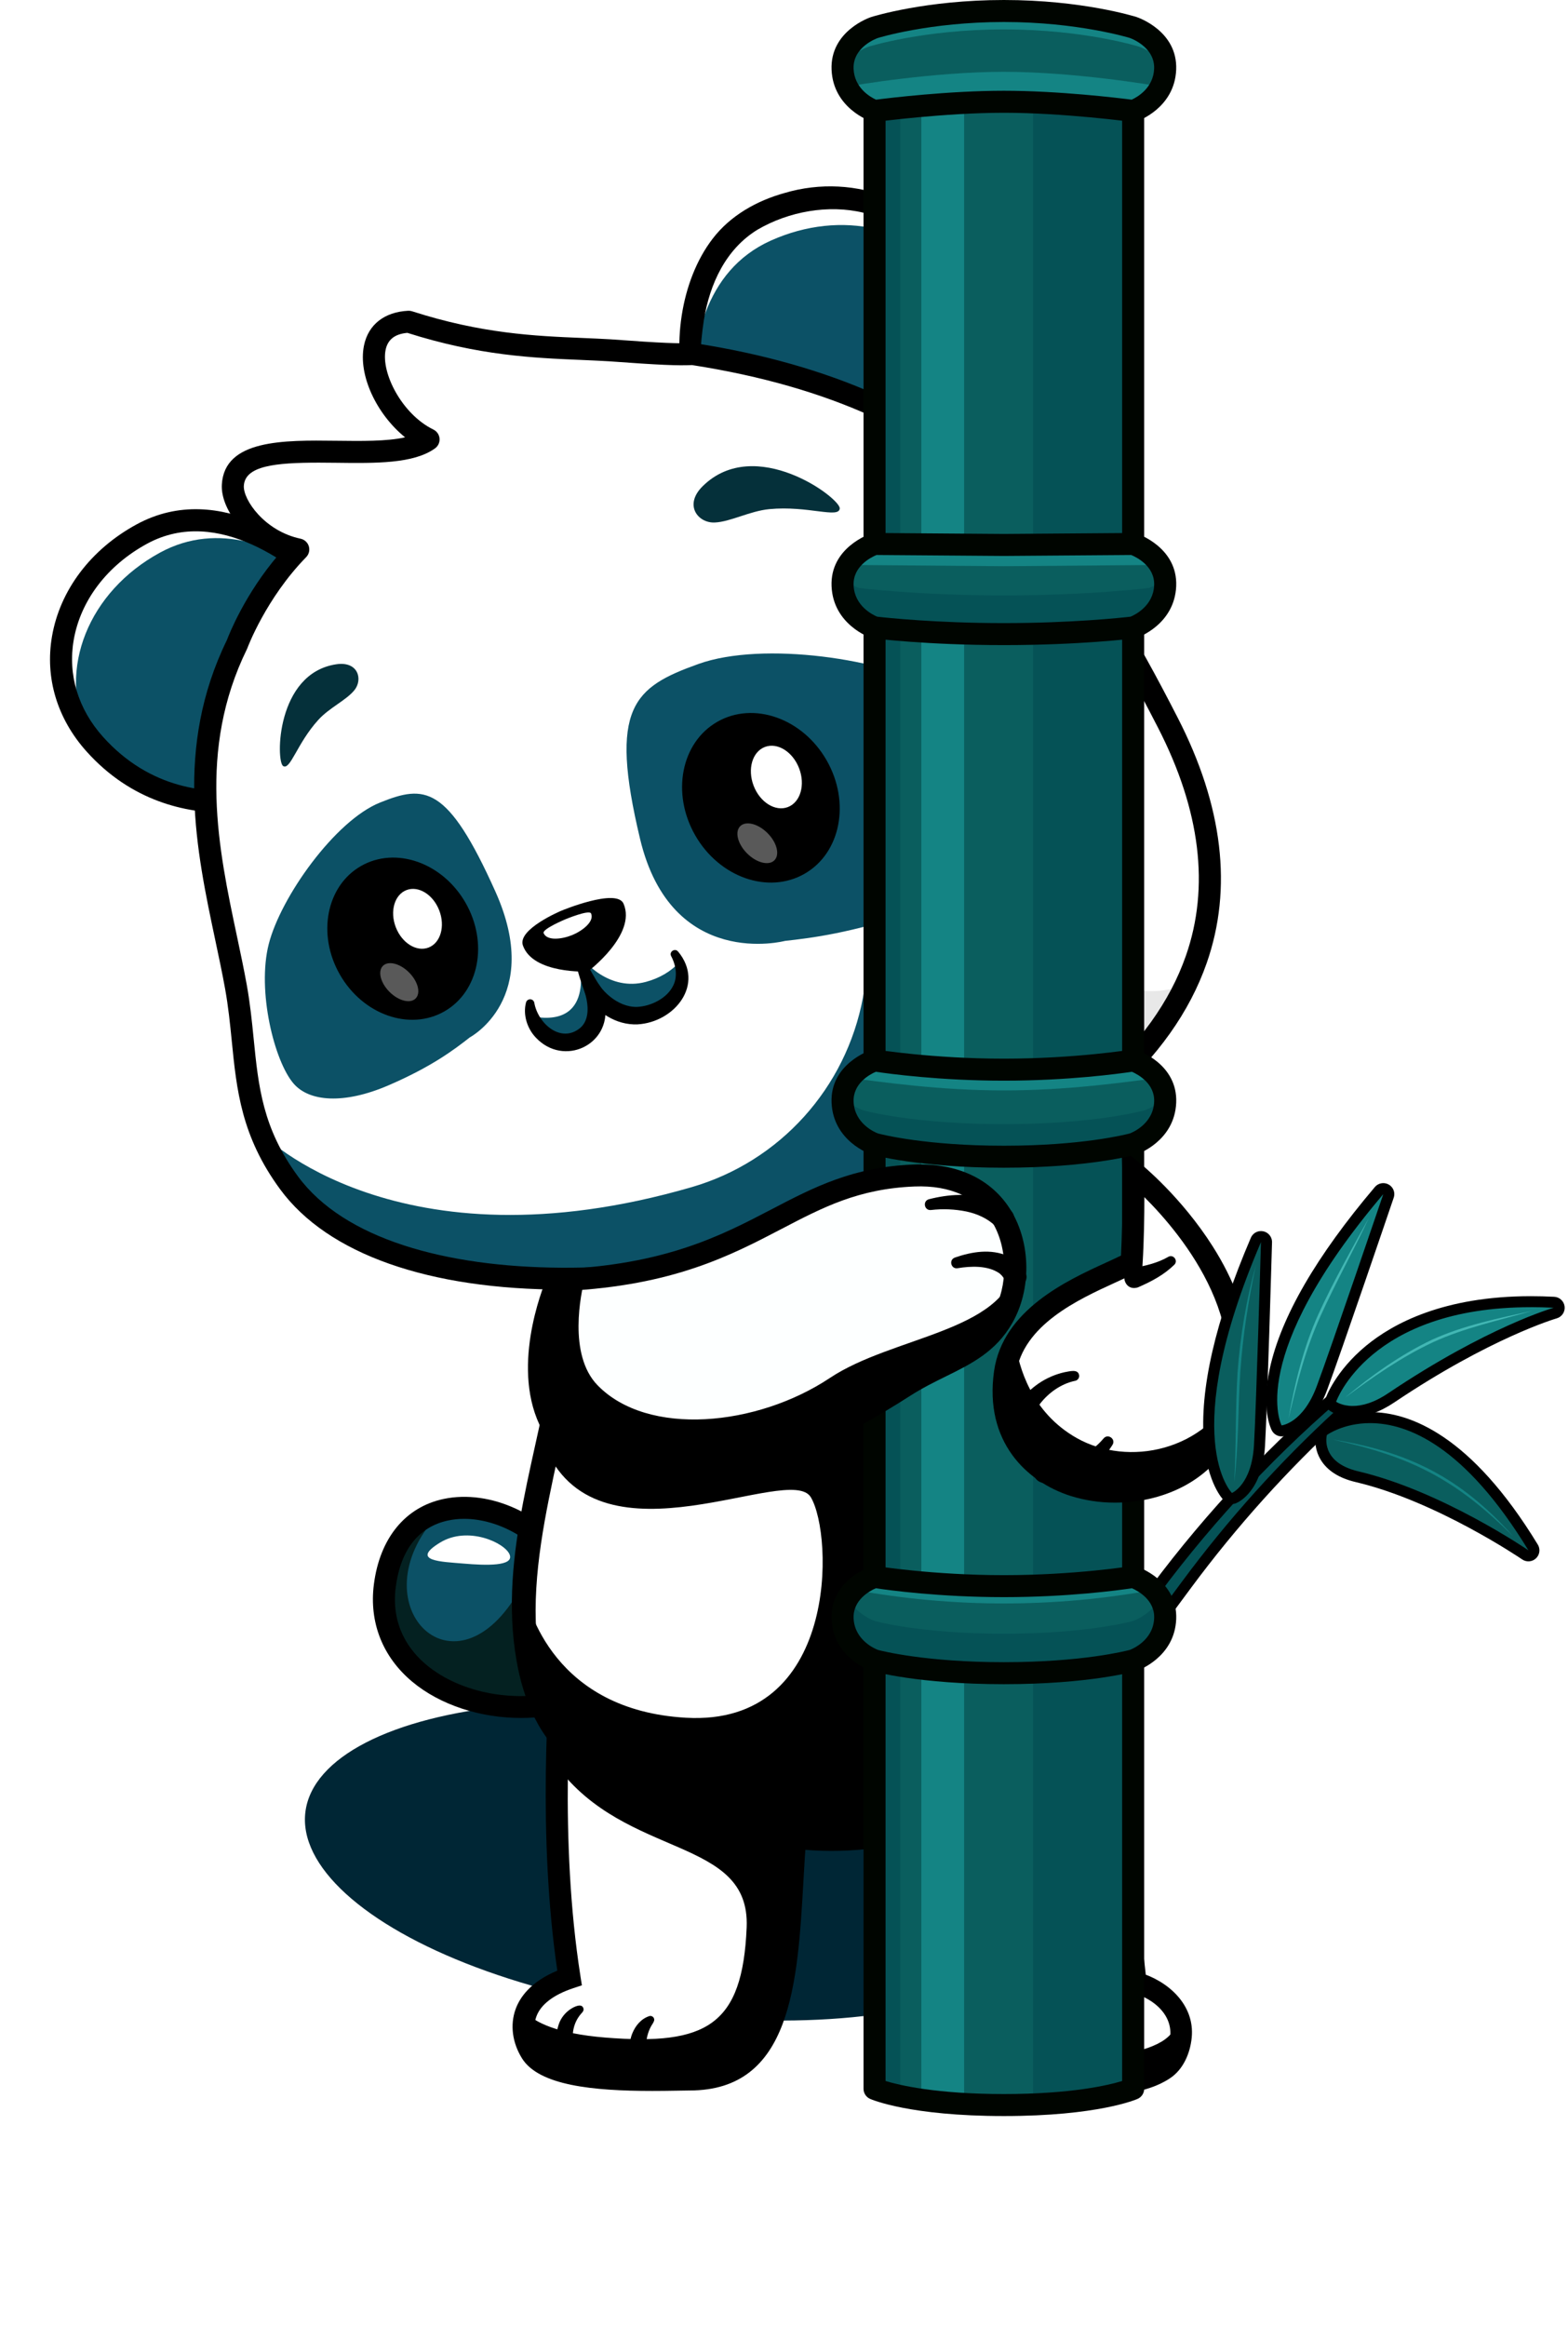 <svg width="412" height="611" viewBox="0 0 412 611" fill="none" xmlns="http://www.w3.org/2000/svg">
<g filter="url(#filter0_f_19_305)">
<ellipse cx="179.13" cy="488.8" rx="99.734" ry="40.049" transform="rotate(7.546 179.13 488.8)" fill="#002635"/>
</g>
<path d="M290.786 443.489C290.72 443.489 290.654 443.485 290.588 443.476C290.331 443.441 290.088 443.337 289.884 443.176C289.68 443.014 289.524 442.801 289.431 442.559L288.174 439.263C288.088 439.036 288.06 438.791 288.093 438.55C288.126 438.309 288.22 438.08 288.364 437.885L303.591 417.471C318.305 397.749 335.25 379.788 354.091 363.945C354.374 363.707 354.738 363.586 355.107 363.608C355.477 363.629 355.824 363.791 356.077 364.06L356.909 364.939C357.04 365.078 357.142 365.242 357.21 365.421C357.277 365.6 357.308 365.79 357.301 365.981C357.295 366.172 357.25 366.36 357.17 366.534C357.089 366.707 356.976 366.863 356.835 366.992L351.989 371.445C337.214 385.025 323.764 399.974 311.818 416.09L291.948 442.907C291.813 443.088 291.638 443.234 291.436 443.335C291.234 443.436 291.011 443.489 290.786 443.489Z" fill="#055256"/>
<path d="M355.023 365.05L355.856 365.929L351.01 370.381C336.165 384.019 322.653 399.034 310.655 415.225L290.786 442.042L289.527 438.746L304.751 418.329C319.396 398.694 336.265 380.814 355.023 365.045M355.023 362.155C354.34 362.155 353.68 362.396 353.158 362.835C334.232 378.75 317.211 396.792 302.43 416.603L287.204 437.019C286.913 437.408 286.726 437.865 286.659 438.347C286.592 438.828 286.648 439.319 286.822 439.773L288.081 443.068C288.266 443.553 288.578 443.979 288.984 444.301C289.391 444.624 289.877 444.831 290.391 444.902C290.522 444.919 290.654 444.928 290.786 444.928C291.238 444.928 291.684 444.822 292.088 444.619C292.492 444.415 292.843 444.12 293.112 443.757L312.982 416.94C324.873 400.9 338.263 386.021 352.97 372.504L357.815 368.052C358.097 367.793 358.324 367.481 358.484 367.134C358.644 366.786 358.734 366.411 358.747 366.029C358.761 365.647 358.698 365.266 358.563 364.908C358.429 364.55 358.224 364.223 357.962 363.945L357.13 363.066C356.859 362.778 356.532 362.549 356.168 362.393C355.805 362.236 355.413 362.156 355.017 362.157L355.023 362.155Z" fill="black"/>
<path d="M148.087 410.903C136.983 392.691 104.835 387.462 101.11 416.413C97.881 441.518 128.089 453.149 149.711 446.354C157.529 443.9 161.768 433.338 148.087 410.903Z" fill="#0C5166"/>
<path d="M149.713 446.35C128.092 453.136 97.885 441.52 101.112 416.417C102.473 405.857 107.606 399.843 114.132 397.356C114.019 397.945 114.25 398.689 113.845 399.169C94.519 422.134 119.793 447.132 136.561 417.424C144.627 421.598 147.247 431.934 156.536 430.475C158.307 439.82 154.747 444.775 149.713 446.35Z" fill="#042121"/>
<path d="M136.853 451.143C126.287 451.143 115.68 447.774 108.311 441.617C100.531 435.113 96.955 426.035 98.24 416.044C99.797 403.941 106.47 395.773 116.553 393.632C128.865 391.022 143.495 397.798 150.563 409.4C158.77 422.859 161.63 433.893 158.839 441.313C158.162 443.161 157.065 444.828 155.632 446.181C154.2 447.534 152.473 448.537 150.586 449.11C146.138 450.478 141.507 451.164 136.853 451.143ZM121.959 398.856C120.547 398.851 119.138 398.995 117.756 399.285C110.008 400.93 105.254 406.98 103.984 416.781C102.67 426.993 107.633 433.514 112.028 437.186C121.232 444.875 136.372 447.512 148.844 443.596C151.06 442.902 152.597 441.448 153.423 439.277C154.655 436.027 155.263 428.213 145.624 412.404C140.649 404.268 130.876 398.856 121.959 398.856Z" fill="black"/>
<path d="M133.912 408.249C132.699 405.136 122.933 400.619 115.613 405.097C107.64 409.978 116.074 410.103 121.776 410.597C127.608 411.103 135.125 411.363 133.912 408.249Z" fill="white"/>
<path d="M215.393 449.326C207.086 468.539 209.445 497.244 206.015 518.403C203.416 534.398 197.519 546.083 181.215 546.083C173.523 546.083 145.117 547.802 139.621 539.012C137.783 536.078 136.87 532.243 138.202 528.582C139.491 525.028 142.905 521.632 149.647 519.385C148.027 509.078 147.108 498.597 146.654 488.492C146.263 479.88 146.205 471.531 146.335 463.795C146.61 447.123 147.769 433.262 148.318 425.562L215.393 449.326Z" fill="white"/>
<path d="M215.393 449.326C207.086 468.539 209.445 497.244 206.015 518.403C203.416 534.398 197.519 546.083 181.215 546.083C173.523 546.083 145.117 547.802 139.621 539.012C137.783 536.078 136.87 532.243 138.202 528.582C140.554 530.942 146.082 534.03 159.079 535.075C185.636 537.198 195.11 531.89 196.188 506.138C197.186 482.2 164.571 488.346 146.328 463.795C146.603 447.123 147.761 433.262 148.311 425.562L215.393 449.326Z" fill="black"/>
<path d="M171.401 549.087C155.696 549.087 141.598 547.637 137.166 540.541C134.606 536.442 133.988 531.733 135.472 527.622C136.585 524.535 139.403 520.415 146.439 517.498C141.225 481.992 144.011 444.45 145.215 428.221L145.427 425.353C145.447 424.969 145.544 424.594 145.712 424.249C145.88 423.904 146.115 423.595 146.403 423.341C146.692 423.087 147.028 422.894 147.392 422.771C147.756 422.648 148.142 422.599 148.525 422.627C148.908 422.654 149.283 422.758 149.626 422.931C149.969 423.105 150.274 423.345 150.523 423.637C150.772 423.929 150.96 424.268 151.076 424.634C151.193 425 151.235 425.385 151.2 425.768L150.989 428.648C149.772 445.034 146.925 483.406 152.514 518.937L152.893 521.354L150.568 522.126C145.393 523.848 142.056 526.425 140.919 529.58C139.67 533.039 141.313 536.259 142.077 537.49C146.064 543.872 169.899 543.402 177.73 543.248C179.126 543.22 180.31 543.197 181.213 543.197C201.053 543.197 203.559 524.419 205.337 493.495C206.251 477.526 207.195 461.014 212.745 448.185C213.065 447.507 213.637 446.981 214.339 446.715C215.041 446.45 215.819 446.468 216.508 446.764C217.198 447.061 217.745 447.613 218.034 448.304C218.324 448.996 218.333 449.772 218.059 450.47C212.916 462.361 212.002 478.352 211.116 493.82C209.565 520.932 207.959 548.969 181.22 548.969C180.34 548.969 179.202 548.992 177.851 549.02C175.68 549.06 173.525 549.087 171.401 549.087Z" fill="black"/>
<path d="M171.576 531.29C169.299 534.589 169.035 539.666 171.68 542.778C172.523 543.742 173.453 544.232 174.606 544.297C177.14 544.548 177.142 548.208 174.627 548.477C167.309 549.013 163.71 539.787 166.175 533.899C167.001 531.912 168.447 530.162 170.565 529.448C170.818 529.361 171.096 529.378 171.336 529.496C171.577 529.613 171.761 529.821 171.849 530.074C172.025 530.503 171.764 530.93 171.57 531.29H171.576Z" fill="black"/>
<path d="M152.894 528.582C150.824 530.803 150.146 533.716 150.639 536.771C151.019 539.367 152.32 542.497 154.775 543.38C157.318 544.134 156.49 547.863 153.88 547.479C146.858 545.997 144.624 536.853 147.071 530.926C147.775 529.378 148.959 528.097 150.449 527.272C151.246 526.842 152.923 526.066 153.305 527.429C153.43 527.884 153.188 528.274 152.894 528.582Z" fill="black"/>
<path d="M308.224 540.987C302.811 549.821 272.302 548.565 264.617 548.051C252.597 547.257 244.682 535.721 239.479 522.106C237.841 517.767 236.447 513.339 235.304 508.845C231.164 492.823 229.26 474.056 228.942 472.649L291.101 435.155C290.761 437.265 293.637 473.297 293.855 477.452C294.043 481.244 294.425 485.694 294.911 490.459C295.635 497.616 296.597 505.461 297.502 512.794C297.842 515.496 298.167 518.139 298.479 520.646C305.744 522.985 309.268 527.139 310.129 531.552C310.758 534.762 309.99 538.098 308.224 540.987Z" fill="white"/>
<path d="M308.222 540.989C302.809 549.823 272.3 548.567 264.615 548.053C252.596 547.259 244.679 535.723 239.475 522.106C237.837 517.767 236.443 513.339 235.3 508.845C231.16 492.823 229.257 474.058 228.94 472.649L229.894 472.072C230.879 479.279 232.615 490.816 235.3 501.195C236.443 505.69 237.837 510.117 239.475 514.457C244.679 528.074 252.596 539.609 264.615 540.404C272.293 540.917 302.809 542.174 308.222 533.34C308.853 532.313 309.357 531.214 309.726 530.067C309.891 530.551 310.022 531.046 310.117 531.549C310.754 534.762 309.986 538.1 308.222 540.989Z" fill="black"/>
<path d="M293.961 435.619C293.522 442.459 294.339 449.493 294.756 456.36C296.296 476.913 298.998 499.685 301.249 520.296L299.331 517.976C306.857 520.176 313.982 526.421 313.128 535.092C312.723 539.219 310.886 543.513 307.357 545.802C304.082 547.958 300.576 548.869 296.922 549.649C289.999 550.992 283.159 551.289 276.343 551.345C269.266 551.127 261.647 551.961 255.196 548.275C235.133 537.149 227.454 494.279 227.528 472.958C227.323 471.147 229.817 470.562 230.357 472.341C230.745 473.724 231.204 475.964 231.518 477.387C235.709 496.261 240.674 532.366 258.132 543.035C260.821 544.54 263.238 545.092 266.452 545.204C269.74 545.39 273.045 545.489 276.339 545.499C282.915 545.499 289.546 545.22 295.794 544.016C299.278 543.225 303.365 542.418 305.674 539.667C310.428 532.109 305.422 525.622 297.606 523.298L295.92 522.729C294.876 515.035 294.015 507.322 293.163 499.62C291.895 487.039 290.09 469.249 289.072 456.807C288.615 449.424 287.653 442.144 288.246 434.693C288.873 430.867 294.549 431.684 293.961 435.621V435.619Z" fill="black"/>
<path d="M275.901 530.698C282.265 533.222 282.393 542.432 278.232 547.078C276.725 548.835 274.202 550.001 271.844 549.727C271.327 549.652 270.856 549.389 270.523 548.988C270.189 548.587 270.015 548.077 270.036 547.556C270.057 547.035 270.27 546.541 270.634 546.167C270.998 545.794 271.488 545.569 272.009 545.534C274.475 545.329 275.947 542.84 276.479 540.488C277.097 537.783 276.415 534.828 274.894 532.54L274.674 532.109C274.24 531.336 275.084 530.385 275.906 530.703L275.901 530.698Z" fill="#3A3A3A"/>
<path d="M294.429 528.638C301.432 530.608 301.592 540.072 298.303 545.352C297.19 547.637 291.367 551.894 290.162 547.73C290.077 547.215 290.186 546.688 290.467 546.249C290.749 545.809 291.183 545.49 291.687 545.352C294.152 544.473 295.443 541.341 295.825 538.743C296.317 535.69 295.639 532.777 293.568 530.554C292.687 529.789 293.244 528.409 294.42 528.638H294.429Z" fill="#3A3A3A"/>
<path d="M290.608 443.59C288.444 447.925 285.684 451.936 282.409 455.509C281 457.04 279.398 458.643 277.604 460.276C265.158 471.587 243.564 484.098 215.233 483.126C184.631 482.071 150.51 473.578 141.111 445.35C140.857 444.598 140.626 443.847 140.406 443.088C137.809 434.247 137.216 425.326 137.751 416.318C138.455 404.466 141.116 392.452 143.771 380.286C146.789 366.446 149.794 352.397 149.887 338.101L219.336 297.659L247.965 280.98C270.729 316.756 313.989 397.036 290.608 443.59Z" fill="white"/>
<path d="M277.428 460.803C264.982 472.114 243.388 484.625 215.057 483.653C184.455 482.599 150.334 474.106 140.935 445.877C140.681 445.125 140.45 444.374 140.23 443.615C137.633 434.774 137.039 425.854 137.575 416.846C138.675 422.532 145.675 449.113 180.227 451.085C220.324 453.381 219 403.122 213.044 393.175C207.522 383.959 158.054 412.509 143.595 380.81C146.613 366.97 149.617 352.92 149.711 338.625L219.16 298.186L263.194 400.659L277.428 460.803Z" fill="black"/>
<path d="M150.449 463.173C141.727 456.915 137.457 446.25 135.699 435.939C130.861 408.076 141.875 380.889 145.634 353.724C146.38 348.538 146.835 343.316 146.997 338.08C147.002 337.314 147.312 336.581 147.859 336.043C148.405 335.504 149.144 335.205 149.912 335.21C150.679 335.215 151.414 335.524 151.953 336.07C152.492 336.615 152.792 337.352 152.787 338.119C152.863 349.059 151.229 359.935 149.109 370.592C143.023 400.608 132.223 434.148 152.507 461.132C153.476 462.436 151.775 464.164 150.449 463.164V463.173Z" fill="black"/>
<path d="M250.41 279.43C278.187 322.897 327.495 415.751 282.282 460.13C268.636 473.469 250.743 482.291 231.865 485.081C219.891 486.793 207.582 486.364 195.966 482.864C195.632 482.76 195.347 482.54 195.161 482.244C194.976 481.949 194.903 481.597 194.954 481.252C195.006 480.907 195.18 480.591 195.444 480.363C195.708 480.135 196.046 480.008 196.395 480.006C207.991 479.75 219.542 481.131 230.986 479.271C250.546 476.199 269.324 466.265 282.083 451.047C291 440.052 294.137 425.63 294.068 411.674C292.941 366.73 268.451 320.451 245.52 282.527C243.619 279.419 248.162 276.213 250.407 279.43H250.41Z" fill="black"/>
<path d="M211.666 121.47C186.423 115.777 181.046 102.985 181.271 92.605C181.553 79.493 185.277 62.874 200.917 55.849C223.207 45.83 247.79 55.559 252.42 79.368C255.188 93.595 251.122 104.802 245.975 112.724C240.194 121.632 230.373 125.689 211.666 121.47Z" fill="#0C5166"/>
<path d="M181.94 105.046C181.674 90.929 184.773 71.158 202.534 63.184C221.113 54.84 241.212 59.586 251.102 74.417C244.235 54.255 221.592 46.565 200.917 55.849C179.496 65.474 180.431 93.087 181.94 105.046Z" fill="white"/>
<path d="M180.421 104.621C176.371 91.438 178.73 73.754 187.265 62.667C191.921 56.601 198.861 52.695 206.161 50.678C224.666 45.183 245.839 52.869 253.112 71.55C257.139 81.959 257.195 93.72 253.43 104.185C250.925 111.16 246.769 117.408 241.701 122.667C241.165 123.2 240.44 123.503 239.683 123.509C238.926 123.516 238.197 123.226 237.651 122.702C237.106 122.178 236.787 121.462 236.765 120.706C236.742 119.951 237.016 119.217 237.529 118.661C244.397 111.595 249.132 102.57 250.181 92.785C251.865 75.993 244.247 60.067 226.918 55.873C217.67 53.632 207.232 55.536 199.056 60.304C190.72 65.402 186.48 74.521 184.932 84.135C183.916 90.674 183.831 97.356 183.294 104.273C183.197 105.855 180.887 106.129 180.421 104.614V104.621Z" fill="black"/>
<path d="M91.926 159.012C91.926 159.012 63.869 125.761 37.248 140.263C15.79 151.936 8.701 177.364 24.912 195.43C45.767 218.67 74.569 208.261 74.569 208.261" fill="#0C5166"/>
<path d="M22.931 193.032C15.066 175.649 23.283 155.332 42.036 145.123C57.52 136.686 73.47 143.78 84.525 151.679C74.431 142.833 55.5 130.317 37.247 140.254C16.724 151.426 9.344 175.181 22.931 193.032Z" fill="white"/>
<path d="M59.303 213.467C49.027 213.467 34.628 210.588 22.756 197.356C15.012 188.728 11.781 177.985 13.665 167.11C15.759 154.982 23.852 144.26 35.868 137.718C58.039 125.645 80.807 143.954 89.568 152.377C90.114 152.91 90.427 153.638 90.439 154.4C90.451 155.163 90.16 155.899 89.629 156.449C89.099 156.998 88.373 157.316 87.609 157.333C86.845 157.35 86.105 157.065 85.551 156.539C77.71 148.994 57.442 132.551 38.634 142.791C28.178 148.482 21.154 157.705 19.363 168.091C17.793 177.19 20.529 186.214 27.069 193.502C39.414 207.259 54.646 208.618 65.254 207.33C65.631 207.283 66.014 207.312 66.38 207.413C66.746 207.515 67.089 207.687 67.389 207.921C67.688 208.155 67.939 208.445 68.126 208.776C68.313 209.106 68.433 209.47 68.48 209.847C68.526 210.223 68.497 210.605 68.395 210.971C68.294 211.337 68.121 211.679 67.887 211.978C67.653 212.277 67.362 212.527 67.031 212.714C66.7 212.901 66.335 213.02 65.958 213.067C63.75 213.334 61.528 213.468 59.303 213.467Z" fill="black"/>
<path d="M311.606 258.566C305.158 272.132 294.413 283.305 282.376 292.458C280.132 294.163 277.851 295.797 275.531 297.362C263.779 305.322 251.375 311.527 240.875 316.28C187.696 340.36 102.015 346.055 75.958 310.616C72.99 306.627 70.55 302.272 68.7 297.659C63.626 284.859 64.473 272.817 62.008 259.165C57.312 233.248 46.349 201.747 62.29 169.214C62.29 169.214 67.203 155.75 78.384 144.301C67.703 142.04 60.894 132.7 61.189 127.427C62.08 111.666 101.142 123.657 112.607 115.408C98.858 108.704 91.144 85.323 107.39 84.492C129.822 91.709 145.923 91.131 160.149 91.99C173.986 93.008 178.089 93.138 182.025 92.973C260.063 105.05 285.528 148.252 306.854 189.772C321.168 217.645 320.298 240.276 311.606 258.566Z" fill="white"/>
<path d="M311.606 258.566C305.158 272.132 294.413 283.305 282.376 292.458C280.132 294.163 277.851 295.797 275.531 297.362C272.506 269.163 268.901 234.419 268.901 234.419C268.901 234.419 285.883 268.144 311.606 258.566Z" fill="#E8E8E8"/>
<path d="M282.376 292.458C268.736 302.828 253.437 310.588 240.875 316.28C187.696 340.36 102.015 346.055 75.958 310.616C72.99 306.627 70.55 302.272 68.7 297.659C68.7 297.659 104.294 334.219 181.748 311.747C204.958 305.011 222.317 285.682 226.744 261.964L235.02 217.589L282.376 292.458Z" fill="#0C5166"/>
<path d="M148.216 338.657C112.597 338.657 86.106 329.308 73.621 312.328C63.399 298.429 62.175 286.236 60.894 273.327C60.453 268.915 59.997 264.363 59.15 259.677C58.418 255.625 57.537 251.476 56.606 247.081C51.559 223.284 45.84 196.318 59.624 168.075C60.175 166.614 64.359 155.995 73.183 145.691C64.137 141.912 57.942 133.454 58.291 127.256C58.958 115.381 74.563 115.577 88.33 115.747C94.919 115.828 101.67 115.923 106.439 114.845C98.941 108.762 94.055 98.499 95.639 90.735C96.761 85.253 100.989 81.926 107.24 81.608C107.591 81.59 107.941 81.636 108.275 81.743C126.583 87.633 140.589 88.236 152.951 88.751C155.506 88.86 157.92 88.962 160.331 89.102C174.418 90.136 178.228 90.238 181.91 90.083C182.099 90.075 182.289 90.086 182.476 90.115C218.23 95.646 246.103 108.108 267.685 128.213C286.808 146.028 298.796 167.739 309.435 188.452C321.344 211.634 323.913 233.315 317.072 252.89C308.116 278.519 283.582 300.114 242.069 318.909C214.775 331.267 179.697 338.648 148.246 338.651L148.216 338.657ZM83.792 121.493C72.237 121.493 64.371 122.337 64.07 127.58C63.866 131.225 69.51 139.472 78.973 141.466C79.479 141.572 79.948 141.813 80.33 142.163C80.712 142.512 80.992 142.958 81.143 143.452C81.293 143.947 81.308 144.473 81.185 144.975C81.062 145.478 80.806 145.938 80.445 146.308C69.865 157.144 65.047 170.068 65 170.198C64.965 170.293 64.925 170.386 64.88 170.476C51.894 196.977 57.404 222.955 62.264 245.881C63.206 250.319 64.093 254.509 64.841 258.645C65.722 263.549 66.197 268.226 66.648 272.751C67.909 285.376 68.999 296.279 78.282 308.906C102.457 341.775 184.888 338.451 239.669 313.652C279.664 295.548 303.191 275.05 311.598 250.992C317.896 232.967 315.433 212.815 304.274 191.094C281.02 145.811 255.753 107.395 181.863 95.873C178.035 96.021 173.939 95.899 159.94 94.873C157.619 94.732 155.231 94.632 152.701 94.521C140.095 93.994 125.823 93.38 107.038 87.41C103.746 87.701 101.873 89.167 101.318 91.886C100.086 97.947 105.631 108.785 113.877 112.803C114.327 113.022 114.712 113.354 114.995 113.766C115.278 114.178 115.449 114.656 115.492 115.154C115.535 115.652 115.447 116.152 115.239 116.607C115.03 117.061 114.707 117.453 114.301 117.746C108.687 121.788 98.767 121.662 88.263 121.528C86.722 121.505 85.227 121.493 83.792 121.493Z" fill="black"/>
<path d="M206.251 247.087C206.251 247.087 176.471 254.958 168.182 220.307C159.894 185.655 166.527 180.455 183.513 174.362C200.498 168.27 232.426 173.078 245.797 180.85C259.167 188.622 268.789 208.363 267.767 217.663C266.931 225.29 257.253 233.681 240.396 239.377C223.539 245.074 213.189 246.32 206.251 247.087Z" fill="#0C5166"/>
<path d="M123.454 272.415C123.454 272.415 142.761 262.173 130.172 234.134C117.583 206.096 111.604 206.011 99.814 210.769C88.025 215.527 73.78 235.553 70.624 247.878C67.469 260.202 72.095 278.75 77.159 284.573C81.311 289.348 90.429 290.009 101.963 285.06C113.496 280.11 119.476 275.529 123.454 272.415Z" fill="#0C5166"/>
<path d="M220.644 133.533C220.857 130.819 198.41 114.093 184.636 127.675C179.589 132.649 183.425 137.398 187.785 137.215C191.935 137.04 196.983 134.199 202.16 133.7C212.255 132.737 220.433 136.245 220.644 133.533Z" fill="#05303A"/>
<path d="M74.389 201.16C72.484 199.956 72.507 176.827 88.342 174.443C94.153 173.564 95.395 178.46 93.114 181.252C90.943 183.912 86.555 185.84 83.66 189.018C78.016 195.219 76.294 202.364 74.389 201.16Z" fill="#05303A"/>
<path d="M177.262 250.47C182.041 257.661 177.485 264.31 170.012 266.321C162.565 268.325 157.04 262.248 155.717 259.967C155.717 259.967 160.151 273.984 149.049 273.747C147.719 273.707 146.411 273.404 145.2 272.856C143.989 272.308 142.899 271.525 141.993 270.554C141.086 269.582 140.382 268.441 139.921 267.196C139.459 265.951 139.25 264.628 139.304 263.301C139.304 263.301 128.901 252.404 149.14 244.007C169.38 235.611 177.262 250.47 177.262 250.47Z" fill="white"/>
<path d="M178.455 252.69C181.058 258.99 176.71 264.523 170.003 266.323C162.56 268.323 157.027 262.247 155.708 259.967C155.708 259.967 160.146 273.983 149.038 273.744C145.178 273.663 141.098 271.077 139.756 266.727C140.838 267.06 141.96 267.244 143.092 267.275C157.179 267.572 151.558 249.783 151.558 249.783C153.234 252.671 160.248 260.385 169.704 257.847C173.307 256.88 176.371 255.063 178.455 252.69Z" fill="#0C5166"/>
<path d="M178.165 249.869C185.293 258.471 177.254 268.46 167.508 269.003C161.863 269.246 156.64 265.799 153.838 261.051L157.723 259.137C158.378 260.653 158.802 262.259 158.98 263.901C160.512 274.478 148.1 280.201 140.827 272.513C138.441 270.037 137.381 266.361 138.219 263.24C138.284 263.001 138.427 262.79 138.625 262.641C138.824 262.492 139.066 262.414 139.314 262.419C139.563 262.423 139.802 262.511 139.995 262.667C140.187 262.823 140.322 263.039 140.378 263.28C141.329 268.808 147.376 274.072 152.408 269.973C154.543 268.2 154.647 265.12 154.134 262.503C154.007 261.838 153.839 261.182 153.63 260.538C153.467 260.025 153.502 259.47 153.728 258.982C153.954 258.493 154.354 258.107 154.851 257.898C155.347 257.689 155.904 257.673 156.412 257.853C156.92 258.033 157.342 258.395 157.596 258.87C158.36 259.94 159.269 260.899 160.297 261.719C162.324 263.354 164.763 264.467 167.341 264.421C171.1 264.263 175.358 262.11 176.93 258.74C178.013 256.51 177.714 253.678 176.349 251.075C175.745 249.929 177.343 248.883 178.158 249.876L178.165 249.869Z" fill="black"/>
<path d="M151.063 244.679C151.829 248.556 153.687 252.168 155.604 255.61C156.256 256.752 156.95 257.916 157.645 258.972C157.825 259.21 157.954 259.482 158.024 259.771C158.094 260.061 158.104 260.361 158.054 260.655C158.003 260.948 157.893 261.228 157.729 261.477C157.566 261.726 157.353 261.94 157.104 262.103C156.855 262.267 156.575 262.379 156.282 262.431C155.988 262.482 155.687 262.473 155.396 262.404C155.106 262.336 154.833 262.208 154.594 262.03C154.355 261.851 154.156 261.626 154.007 261.368C153.303 259.948 152.912 258.438 152.414 256.988C151.199 253.01 150.093 248.937 150.16 244.73C150.172 244.183 150.994 244.13 151.07 244.675L151.063 244.679Z" fill="black"/>
<path d="M163.838 237.305C167.36 245.455 154.465 255.131 154.465 255.131C154.465 255.131 140.061 255.835 137.399 248.291C135.883 243.993 147.554 239.135 147.554 239.135C147.554 239.135 162.03 233.122 163.838 237.305Z" fill="black"/>
<path d="M155.309 239.884C156.221 241.993 153.041 244.434 150.397 245.531C147.754 246.628 143.755 247.171 142.843 245.06C142.375 243.977 148.608 241.388 148.608 241.388C148.608 241.388 154.84 238.801 155.309 239.884Z" fill="white"/>
<path d="M211.387 229.463C220.916 224.013 223.512 210.66 217.186 199.638C210.859 188.615 198.005 184.098 188.476 189.548C178.947 194.998 176.35 208.351 182.677 219.373C189.004 230.395 201.857 234.913 211.387 229.463Z" fill="black"/>
<path d="M207.012 211.943C210.315 210.686 211.642 206.132 209.976 201.772C208.31 197.412 204.281 194.897 200.978 196.155C197.675 197.412 196.349 201.966 198.015 206.326C199.681 210.686 203.709 213.201 207.012 211.943Z" fill="white"/>
<g opacity="0.35">
<path d="M203.474 225.924C204.953 224.448 204.142 221.244 201.663 218.769C199.183 216.294 195.974 215.484 194.494 216.961C193.015 218.437 193.826 221.641 196.306 224.116C198.786 226.591 201.995 227.401 203.474 225.924Z" fill="white"/>
</g>
<path d="M116.771 265.592C125.886 260.379 128.37 247.607 122.319 237.065C116.268 226.523 103.974 222.203 94.859 227.416C85.744 232.628 83.26 245.4 89.311 255.942C95.362 266.485 107.656 270.805 116.771 265.592Z" fill="black"/>
<path d="M112.591 248.837C115.75 247.634 117.019 243.278 115.425 239.107C113.832 234.937 109.979 232.531 106.819 233.734C103.66 234.937 102.391 239.293 103.984 243.464C105.578 247.634 109.431 250.04 112.591 248.837Z" fill="white"/>
<g opacity="0.35">
<path d="M109.205 262.208C110.62 260.795 109.845 257.731 107.473 255.363C105.101 252.996 102.031 252.222 100.616 253.635C99.201 255.047 99.976 258.112 102.348 260.479C104.72 262.847 107.79 263.621 109.205 262.208Z" fill="white"/>
</g>
<path d="M297.745 548.531C297.745 548.531 288.136 552.794 263.76 552.794C239.384 552.794 229.783 548.531 229.783 548.531V15.714C229.783 15.714 246.88 11.942 263.76 11.942C280.639 11.942 297.745 15.714 297.745 15.714V548.531Z" fill="#30A010"/>
<path d="M297.743 15.714V548.53C297.743 548.53 290.171 551.888 271.453 552.639C269.072 552.741 266.522 552.792 263.768 552.792C259.926 552.792 256.445 552.683 253.319 552.502C248.898 552.258 245.17 551.86 242.08 551.412C239.931 551.101 238.093 550.762 236.545 550.437C231.87 549.447 229.792 548.53 229.792 548.53V15.714C229.792 15.714 232.384 15.143 236.545 14.443C238.165 14.176 240.033 13.879 242.08 13.598C245.425 13.128 249.266 12.68 253.319 12.367C256.705 12.107 260.243 11.942 263.768 11.942C266.345 11.942 268.928 12.028 271.453 12.181C280.289 12.739 289.074 13.92 297.743 15.714Z" fill="#055256"/>
<path d="M271.458 12.182V552.639C269.078 552.741 266.528 552.792 263.774 552.792C259.931 552.792 256.45 552.683 253.325 552.502C248.903 552.258 245.175 551.86 242.085 551.412C239.937 551.101 238.098 550.762 236.55 550.437V14.443C238.17 14.176 240.039 13.879 242.085 13.598C245.431 13.128 249.271 12.68 253.325 12.367C256.711 12.107 260.248 11.942 263.774 11.942C266.352 11.952 268.928 12.03 271.458 12.182Z" fill="#0A5E5E"/>
<path d="M253.321 12.369V552.505C248.899 552.261 245.172 551.864 242.081 551.416V13.598C245.431 13.128 249.271 12.68 253.321 12.369Z" fill="#148484"/>
<path d="M263.768 555.682C239.07 555.682 229.031 551.356 228.616 551.171C228.105 550.945 227.67 550.575 227.365 550.107C227.06 549.639 226.898 549.093 226.897 548.535V15.714C226.897 15.056 227.122 14.418 227.535 13.905C227.948 13.392 228.523 13.035 229.167 12.893C229.871 12.736 246.776 9.052 263.768 9.052C280.761 9.052 297.658 12.743 298.37 12.893C299.013 13.035 299.589 13.392 300.002 13.905C300.414 14.418 300.639 15.056 300.639 15.714V548.531C300.639 549.09 300.476 549.636 300.171 550.104C299.866 550.572 299.432 550.941 298.921 551.168C298.505 551.356 288.466 555.682 263.768 555.682ZM232.685 546.48C236.35 547.596 246.068 549.904 263.768 549.904C281.469 549.904 291.175 547.598 294.85 546.48V18.076C289.701 17.085 276.586 14.831 263.768 14.831C250.951 14.831 237.825 17.083 232.685 18.076V546.48Z" fill="#000500"/>
<path d="M266.785 332.656C266.822 337.488 265.635 342.248 263.45 346.048C257.748 355.944 248.086 357.38 237.544 364.141C220.588 375.02 183.081 395.975 158.052 385.508C129.793 373.698 146.561 336.208 146.561 336.208C149.013 336.115 151.371 335.964 153.63 335.776C171.768 334.259 183.972 329.924 194.131 325.144C194.135 325.145 194.14 325.145 194.145 325.144L194.275 325.079C194.31 325.063 194.347 325.049 194.391 325.028C209.811 317.731 220.514 309.469 240.204 308.695C256.79 308.052 264.758 317.835 266.441 328.487C266.661 329.866 266.775 331.26 266.785 332.656Z" fill="#FDFFFF"/>
<path d="M266.438 328.48C250.041 299.81 198.489 323.114 194.393 325.021C209.813 317.724 220.516 309.462 240.206 308.688C256.792 308.045 264.767 317.826 266.438 328.48Z" fill="white"/>
<path d="M266.785 332.656C266.822 337.488 265.635 342.248 263.45 346.048C257.748 355.944 248.086 357.38 237.544 364.141C220.588 375.02 183.081 395.975 158.052 385.508C129.793 373.698 146.561 336.208 146.561 336.208C149.013 336.115 151.371 335.964 153.63 335.776C152.681 339.502 149.151 355.669 156.996 363.758C170.193 377.368 198.915 374.594 218.077 361.844C234.446 350.945 263.7 349.73 266.785 332.656Z" fill="black"/>
<path d="M173.488 391.243C167.665 391.243 162.072 390.322 156.936 388.176C149.248 384.961 143.905 379.704 141.068 372.547C134.594 356.234 143.534 335.892 143.917 335.034L144.65 333.396L146.446 333.324C174.691 332.208 189.56 324.446 202.678 317.6C213.684 311.854 224.08 306.428 240.095 305.802C251.578 305.357 260.664 309.669 265.684 317.953C270.902 326.566 271.013 338.706 265.955 347.482C261.638 354.979 255.284 358.113 248.558 361.431C245.501 362.939 242.34 364.498 239.111 366.571C223.353 376.681 196.621 391.243 173.488 391.243ZM148.549 339.014C146.694 343.9 141.831 358.812 146.457 370.437C148.702 376.083 152.972 380.258 159.17 382.845C183.139 392.864 220.87 371.402 235.978 361.71C239.482 359.464 242.791 357.831 245.992 356.253C252.418 353.089 257.494 350.579 260.935 344.603C264.925 337.676 264.841 327.729 260.729 320.945C256.792 314.441 249.725 311.209 240.321 311.576C225.605 312.151 216.223 317.05 205.358 322.72C191.993 329.696 176.883 337.585 148.549 339.014Z" fill="black"/>
<path d="M325.183 363.909C324.495 368.302 323.092 372.552 321.031 376.493C308.322 401.081 258.993 396.003 264.064 360.45C264.458 357.684 265.379 355.019 266.778 352.599C273.603 340.629 290.478 335.307 297.338 331.506C297.996 321.041 297.743 307.728 297.743 307.728C297.743 307.728 329.895 333.637 325.183 363.909Z" fill="white"/>
<path d="M325.183 363.909C324.495 368.302 323.092 372.552 321.031 376.493C308.322 401.081 258.993 396.003 264.064 360.45C264.458 357.684 265.379 355.019 266.778 352.599C267.669 358.875 270.946 370.894 282.937 377.649C296.354 385.213 316.905 381.282 325.183 363.909Z" fill="black"/>
<path d="M293.013 394.6C289.04 394.615 285.089 394.019 281.298 392.834C269.84 389.187 258.542 378.658 261.197 360.048C263.487 343.972 280.44 336.219 290.565 331.586C292.053 330.904 293.401 330.287 294.543 329.721C295.072 319.767 294.853 307.925 294.851 307.799L294.735 301.606L299.564 305.496C300.002 305.848 310.411 314.309 318.669 327.339C329.849 344.972 331.554 362.429 323.6 377.825C317.68 389.278 305.091 394.6 293.013 394.6ZM300.687 314.38C300.687 319.196 300.594 325.845 300.227 331.703L300.129 333.285L298.741 334.052C297.181 334.915 295.232 335.809 292.976 336.837C283.341 341.248 268.778 347.911 266.929 360.863C264.302 379.279 277.332 385.506 283.057 387.329C295.079 391.155 312.036 387.601 318.451 375.176C331.707 349.517 310.65 324.279 300.689 314.373L300.687 314.38Z" fill="black"/>
<path d="M297.704 332.969C300.817 332.471 304.242 331.649 306.956 330.058C308.275 329.278 309.639 331.032 308.572 332.113C305.801 334.821 302.561 336.507 299.064 338.043C295.32 339.356 293.797 333.704 297.701 332.969H297.704Z" fill="black"/>
<path d="M244.062 314.928C249.317 313.576 254.756 313.276 260.018 314.877C262.608 315.861 268.26 317.847 265.931 321.556C265.686 321.9 265.369 322.186 265.002 322.395C264.635 322.604 264.227 322.731 263.806 322.767C263.385 322.803 262.961 322.747 262.564 322.603C262.167 322.459 261.806 322.231 261.506 321.934C259.502 319.974 256.799 318.77 253.987 318.157C250.904 317.526 247.741 317.391 244.615 317.756C242.854 317.955 242.36 315.401 244.062 314.928Z" fill="black"/>
<path d="M250.856 330.251C255.402 328.692 260.291 327.854 264.925 329.865C267.48 331.06 271.92 334.93 268.465 337.599C267.829 338.033 267.047 338.198 266.29 338.057C265.533 337.916 264.863 337.48 264.427 336.846C263.909 335.899 263.46 334.997 262.49 334.301C259.481 332.297 255.124 332.456 251.624 333.037C249.898 333.341 249.231 330.865 250.865 330.258L250.856 330.251Z" fill="black"/>
<path d="M292.326 379.402C289.509 383.908 285.214 387.512 279.977 388.867C278.181 389.385 276.29 389.461 274.411 389.433C273.64 389.421 272.906 389.104 272.369 388.551C271.832 387.999 271.537 387.256 271.548 386.487C271.548 384.662 273.319 383.298 275.093 383.694C280.668 384.924 286.436 381.936 289.992 377.718C291.14 376.385 293.235 377.904 292.326 379.403V379.402Z" fill="black"/>
<path d="M282.376 362.632C278.773 363.421 275.508 365.741 273.274 368.641L272.698 369.469C271.865 370.622 271.279 371.94 270.666 373.216C270.522 373.542 270.314 373.835 270.054 374.078C269.794 374.321 269.487 374.509 269.152 374.631C268.817 374.753 268.461 374.805 268.106 374.786C267.75 374.767 267.402 374.676 267.082 374.519C266.762 374.362 266.478 374.142 266.245 373.872C266.013 373.602 265.838 373.288 265.731 372.949C265.623 372.61 265.585 372.253 265.62 371.899C265.654 371.545 265.76 371.201 265.931 370.889C266.42 370.07 266.959 369.283 267.516 368.511C269.01 366.496 270.827 364.739 272.892 363.312C274.944 361.912 277.242 360.91 279.666 360.357C280.867 360.181 283.364 359.322 283.563 361.264C283.575 361.599 283.459 361.927 283.239 362.18C283.02 362.434 282.712 362.595 282.377 362.632H282.376Z" fill="black"/>
<path d="M306.148 425.07C305.808 433.268 297.746 436.027 297.746 436.027C297.746 436.027 285.968 439.386 263.772 439.386C241.576 439.386 229.796 436.027 229.796 436.027C229.796 436.027 221.736 433.268 221.394 425.07C221.062 417.002 229.796 414.105 229.796 414.105C229.796 414.105 244.605 416.527 263.772 416.527C282.939 416.527 297.743 414.111 297.743 414.111C297.743 414.111 306.477 417.002 306.148 425.07Z" fill="#52BF2E"/>
<path d="M306.148 425.07C305.808 433.268 297.746 436.027 297.746 436.027C297.746 436.027 285.968 439.386 263.772 439.386C241.576 439.386 229.796 436.027 229.796 436.027C229.796 436.027 221.736 433.268 221.394 425.07C221.062 417.002 229.796 414.105 229.796 414.105C229.796 414.105 244.605 416.527 263.772 416.527C282.939 416.527 297.743 414.111 297.743 414.111C297.743 414.111 306.477 417.002 306.148 425.07Z" fill="#0A5E5E"/>
<path d="M303.112 417.506C277.099 422.264 250.436 422.264 224.423 417.506C225.953 416.008 227.783 414.85 229.792 414.105C229.792 414.105 244.599 416.524 263.768 416.524C282.937 416.524 297.743 414.111 297.743 414.111C299.752 414.853 301.581 416.01 303.112 417.506Z" fill="#148484"/>
<path d="M306.148 425.07C305.808 433.268 297.747 436.027 297.747 436.027C297.747 436.027 285.966 439.386 263.772 439.386C241.578 439.386 229.796 436.027 229.796 436.027C229.796 436.027 221.736 433.268 221.395 425.07C221.296 423.173 221.765 421.29 222.742 419.66C225.108 424.054 229.796 425.662 229.796 425.662C229.796 425.662 241.578 429.021 263.772 429.021C285.966 429.021 297.747 425.662 297.747 425.662C297.747 425.662 302.436 424.059 304.802 419.66C305.779 421.29 306.247 423.173 306.148 425.07Z" fill="#055256"/>
<path d="M263.768 442.276C241.423 442.276 229.495 438.947 228.998 438.806L228.854 438.76C228.449 438.621 218.917 435.245 218.5 425.189C218.082 415.061 228.44 411.509 228.889 411.363C229.333 411.216 229.807 411.178 230.269 411.253C230.416 411.277 245.093 413.64 263.777 413.64C282.462 413.64 297.139 411.277 297.285 411.253C297.747 411.178 298.22 411.216 298.664 411.363C299.106 411.509 309.463 415.054 309.053 425.189C308.636 435.245 299.104 438.621 298.697 438.76L298.555 438.806C298.048 438.947 286.114 442.276 263.768 442.276ZM230.664 433.271C231.734 433.558 243.266 436.496 263.768 436.496C284.27 436.496 295.769 433.563 296.873 433.271C297.551 433.013 303.019 430.756 303.26 424.95C303.457 420.164 299.034 417.788 297.422 417.079C294.061 417.584 280.68 419.417 263.775 419.417C246.871 419.417 233.488 417.584 230.127 417.079C228.5 417.782 224.094 420.159 224.291 424.95C224.525 430.768 230.016 433.023 230.669 433.269L230.664 433.271Z" fill="#000500"/>
<path d="M306.148 289.441C305.808 297.641 297.746 300.401 297.746 300.401C297.746 300.401 285.968 303.758 263.772 303.758C241.576 303.758 229.796 300.401 229.796 300.401C229.796 300.401 221.736 297.641 221.394 289.441C221.062 281.374 229.796 278.477 229.796 278.477C229.796 278.477 244.605 280.901 263.772 280.901C282.939 280.901 297.746 278.477 297.746 278.477C297.746 278.477 306.477 281.374 306.148 289.441Z" fill="#0A5E5E"/>
<path d="M304.154 283.082C295.478 284.179 280.831 286.346 263.768 286.346C246.705 286.346 232.058 284.179 223.381 283.082C225.857 279.788 229.792 278.481 229.792 278.481C229.792 278.481 244.599 280.901 263.768 280.901C282.937 280.901 297.743 278.481 297.743 278.481C297.743 278.481 301.68 279.788 304.154 283.082Z" fill="#148484"/>
<path d="M306.148 289.445C305.808 297.645 297.746 300.402 297.746 300.402C297.746 300.402 285.966 303.761 263.772 303.761C241.578 303.761 229.796 300.402 229.796 300.402C229.796 300.402 221.736 297.645 221.395 289.445C221.379 289.024 221.389 288.601 221.424 288.181C222.944 289.642 224.74 290.786 226.707 291.547C226.707 291.547 239.562 295.21 263.779 295.21C287.996 295.21 300.851 291.547 300.851 291.547C302.818 290.786 304.614 289.642 306.133 288.181C306.163 288.602 306.168 289.024 306.148 289.445Z" fill="#055256"/>
<path d="M263.768 306.647C241.423 306.647 229.495 303.32 228.998 303.178C228.949 303.164 228.901 303.15 228.854 303.132C228.449 302.993 218.917 299.617 218.5 289.561C218.082 279.435 228.44 275.881 228.889 275.735C229.333 275.588 229.807 275.55 230.269 275.626C230.416 275.649 245.093 278.011 263.777 278.011C282.462 278.011 297.139 275.649 297.285 275.626C297.747 275.552 298.22 275.589 298.664 275.735C299.106 275.881 309.463 279.426 309.053 289.561C308.636 299.617 299.104 302.995 298.697 303.132C298.652 303.15 298.602 303.164 298.555 303.178C298.048 303.32 286.114 306.647 263.768 306.647ZM230.664 297.643C231.734 297.929 243.266 300.87 263.768 300.87C284.27 300.87 295.769 297.936 296.873 297.645C297.551 297.386 303.019 295.128 303.26 289.322C303.457 284.538 299.034 282.161 297.422 281.453C294.061 281.957 280.68 283.791 263.775 283.791C246.871 283.791 233.488 281.956 230.127 281.451C228.5 282.154 224.094 284.532 224.291 289.324C224.525 295.14 230.016 297.4 230.669 297.643H230.664Z" fill="#000500"/>
<path d="M306.148 153.815C305.808 162.013 297.746 164.772 297.746 164.772C297.746 164.772 283.754 166.518 263.772 166.518C243.789 166.518 229.796 164.772 229.796 164.772C229.796 164.772 221.736 162.013 221.394 153.815C221.062 145.745 229.796 142.849 229.796 142.849L263.772 143.105L297.746 142.849C297.746 142.849 306.477 145.745 306.148 153.815Z" fill="#0A5E5E"/>
<path d="M304.762 148.349L263.768 148.688L222.773 148.349C225.154 144.39 229.792 142.851 229.792 142.851L263.768 143.111L297.743 142.851C297.743 142.851 302.381 144.389 304.762 148.349Z" fill="#148484"/>
<path d="M306.148 153.815C305.808 162.013 297.747 164.772 297.747 164.772C297.747 164.772 283.758 166.52 263.772 166.52C243.786 166.52 229.796 164.772 229.796 164.772C229.796 164.772 221.736 162.013 221.395 153.815C221.368 153.209 221.397 152.602 221.483 152.001C222.749 153.012 224.163 153.823 225.675 154.407C225.675 154.407 241.365 156.364 263.776 156.364C286.186 156.364 301.876 154.407 301.876 154.407C303.387 153.823 304.799 153.011 306.065 152.001C306.148 152.602 306.176 153.209 306.148 153.815Z" fill="#055256"/>
<path d="M263.768 169.407C243.833 169.407 230.012 167.711 229.431 167.639C229.234 167.614 229.04 167.569 228.852 167.506C228.447 167.367 218.915 163.99 218.498 153.935C218.081 143.807 228.438 140.254 228.887 140.107C229.189 140.008 229.505 139.958 229.822 139.961L263.797 140.216L297.729 139.961C298.046 139.96 298.361 140.009 298.662 140.107C299.104 140.254 309.462 143.798 309.051 153.933C308.613 163.992 299.088 167.367 298.681 167.507C298.493 167.571 298.299 167.616 298.102 167.641C297.519 167.711 283.703 169.407 263.768 169.407ZM230.488 161.946C232.738 162.204 245.908 163.628 263.768 163.628C281.629 163.628 294.792 162.204 297.049 161.946C298.204 161.466 303.036 159.134 303.258 153.695C303.464 148.705 298.655 146.334 297.229 145.742L263.795 145.995L230.317 145.742C228.88 146.338 224.083 148.7 224.289 153.695C224.51 159.148 229.347 161.471 230.491 161.946H230.488Z" fill="#000500"/>
<path d="M306.148 18.187C305.808 26.385 297.746 29.144 297.746 29.144C297.746 29.144 279.84 26.726 263.772 26.726C247.704 26.726 229.796 29.144 229.796 29.144C229.796 29.144 221.736 26.385 221.394 18.187C221.062 10.119 229.796 7.222 229.796 7.222C229.796 7.222 243.543 2.89 263.772 2.89C284.001 2.89 297.746 7.222 297.746 7.222C297.746 7.222 306.477 10.119 306.148 18.187Z" fill="#0A5E5E"/>
<path d="M306.137 17.301C303.561 13.675 299.256 12.246 299.256 12.246C299.256 12.246 284.899 7.723 263.768 7.723C242.638 7.723 228.281 12.246 228.281 12.246C228.281 12.246 223.974 13.675 221.398 17.301C221.703 9.905 229.792 7.226 229.792 7.226C229.792 7.226 243.543 2.891 263.768 2.891C283.994 2.891 297.743 7.226 297.743 7.226C297.743 7.226 305.834 9.905 306.137 17.301Z" fill="#148484"/>
<path d="M305.015 22.741C302.726 27.443 297.743 29.148 297.743 29.148C297.743 29.148 279.84 26.727 263.768 26.727C247.697 26.727 229.792 29.148 229.792 29.148C229.792 29.148 224.814 27.443 222.52 22.741C224.872 22.33 245.307 18.862 263.768 18.862C282.23 18.862 302.665 22.323 305.015 22.741Z" fill="#148484"/>
<path d="M297.743 32.034C297.613 32.034 297.484 32.025 297.356 32.007C297.179 31.985 279.449 29.615 263.768 29.615C248.088 29.615 230.357 31.99 230.181 32.007C229.735 32.069 229.28 32.024 228.854 31.877C228.449 31.738 218.917 28.362 218.5 18.306C218.082 8.18 228.44 4.626 228.889 4.48C229.509 4.285 243.328 0 263.777 0C284.226 0 298.046 4.285 298.623 4.466C299.106 4.626 309.463 8.18 309.046 18.306C308.629 28.362 299.097 31.738 298.69 31.877C298.385 31.982 298.065 32.035 297.743 32.034ZM263.768 5.779C244.212 5.779 230.798 9.936 230.664 9.978C230.445 10.052 224.046 12.314 224.284 18.064C224.494 23.108 228.651 25.474 230.178 26.175C233.826 25.708 249.384 23.832 263.768 23.832C278.153 23.832 293.703 25.708 297.357 26.175C298.889 25.472 303.043 23.107 303.253 18.062C303.492 12.237 296.898 9.977 296.831 9.959C296.764 9.941 283.256 5.779 263.768 5.779Z" fill="#000500"/>
<path d="M323.695 393.502C323.315 393.501 322.951 393.352 322.681 393.085C322.059 392.475 307.746 377.551 329.999 325.602C330.132 325.294 330.368 325.041 330.668 324.887C330.967 324.734 331.311 324.689 331.64 324.761C331.969 324.834 332.262 325.018 332.469 325.283C332.677 325.548 332.785 325.876 332.776 326.212C332.763 326.641 331.543 369.235 330.937 379.581C330.279 390.804 324.491 393.291 324.246 393.394C324.071 393.466 323.884 393.502 323.695 393.502Z" fill="#0A5E5E"/>
<path d="M331.328 326.172C331.328 326.172 330.096 369.059 329.49 379.497C328.884 389.934 323.695 392.057 323.695 392.057C323.695 392.057 309.208 377.809 331.328 326.172ZM331.328 323.282C330.761 323.283 330.207 323.45 329.734 323.763C329.261 324.075 328.89 324.519 328.668 325.04C319.307 346.897 315.156 364.96 316.341 378.73C317.262 389.498 321.222 393.679 321.672 394.12C322.213 394.653 322.943 394.952 323.704 394.952C324.079 394.952 324.451 394.879 324.799 394.736C325.503 394.449 331.691 391.586 332.39 379.671C332.998 369.3 334.179 328.012 334.23 326.258C334.241 325.872 334.175 325.487 334.034 325.127C333.893 324.767 333.682 324.439 333.412 324.162C333.142 323.885 332.819 323.665 332.462 323.514C332.106 323.364 331.722 323.287 331.335 323.288L331.328 323.282Z" fill="black"/>
<path d="M330.023 332.123C327.99 341.487 326.523 350.969 325.884 360.528C325.273 370.091 325.454 379.709 324.299 389.241C324.85 379.651 324.582 370.072 325.167 360.478C325.871 350.899 327.437 341.378 330.02 332.123H330.023Z" fill="#148484"/>
<path d="M336.748 375.756C336.487 375.756 336.23 375.685 336.006 375.552C335.782 375.418 335.598 375.226 335.473 374.997C335.061 374.232 325.788 355.762 362.362 312.652C362.58 312.392 362.882 312.217 363.215 312.157C363.549 312.097 363.893 312.156 364.188 312.323C364.483 312.49 364.709 312.756 364.828 313.073C364.947 313.39 364.95 313.739 364.838 314.058C364.699 314.464 350.976 354.815 347.347 364.523C343.41 375.055 337.134 375.735 336.878 375.76L336.748 375.756Z" fill="#148484"/>
<path d="M363.466 313.585C363.466 313.585 349.654 354.209 345.991 364.01C342.328 373.81 336.748 374.311 336.748 374.311C336.748 374.311 327.104 356.439 363.466 313.585ZM363.466 310.695C363.046 310.695 362.63 310.787 362.248 310.963C361.867 311.139 361.528 311.397 361.256 311.717C345.866 329.856 336.574 345.9 333.64 359.406C331.351 369.97 333.899 375.129 334.198 375.682C334.446 376.141 334.813 376.525 335.262 376.792C335.71 377.06 336.222 377.201 336.745 377.201C336.832 377.201 336.919 377.197 337.005 377.189C337.762 377.122 344.521 376.203 348.701 365.02C352.337 355.29 365.641 316.174 366.206 314.513C366.354 314.078 366.396 313.615 366.329 313.161C366.262 312.706 366.087 312.275 365.819 311.902C365.551 311.528 365.198 311.224 364.789 311.014C364.379 310.805 363.926 310.695 363.466 310.695Z" fill="black"/>
<path d="M359.678 319.841C355.628 328.443 350.985 336.778 347.051 345.426C343.075 354.075 340.735 363.333 338.557 372.569C340.224 363.203 342.471 353.845 346.405 345.139C350.37 336.461 355.083 328.188 359.678 319.841Z" fill="#42B7B4"/>
<path d="M355.452 370.648C352.237 370.648 350.432 369.404 350.237 369.262C349.986 369.079 349.801 368.821 349.708 368.525C349.616 368.23 349.621 367.912 349.722 367.62C350.089 366.565 359.194 341.819 402.26 341.819C404.232 341.819 406.275 341.871 408.33 341.979C408.672 341.997 408.996 342.136 409.245 342.37C409.494 342.605 409.652 342.92 409.69 343.259C409.728 343.599 409.645 343.941 409.455 344.225C409.264 344.509 408.979 344.716 408.65 344.81C408.474 344.86 391.091 349.908 365.572 367.07C362.035 369.444 358.631 370.648 355.452 370.648Z" fill="#148484"/>
<path d="M402.255 343.264C404.192 343.264 406.178 343.315 408.242 343.42C408.242 343.42 390.809 348.361 364.748 365.873C360.874 368.481 357.726 369.212 355.437 369.212C352.6 369.212 351.073 368.101 351.073 368.101C351.073 368.101 359.714 343.274 402.244 343.272M402.244 340.383C379.409 340.383 366.048 347.498 358.86 353.467C350.855 360.111 348.439 366.869 348.338 367.154C348.135 367.739 348.125 368.374 348.311 368.965C348.496 369.557 348.867 370.073 349.368 370.437C349.751 370.715 351.834 372.102 355.437 372.102C358.914 372.102 362.591 370.815 366.365 368.277C391.649 351.282 408.86 346.257 409.031 346.208C409.689 346.019 410.259 345.604 410.639 345.036C411.02 344.468 411.187 343.784 411.11 343.105C411.032 342.426 410.717 341.796 410.219 341.327C409.72 340.858 409.072 340.581 408.388 340.544C406.308 340.437 404.243 340.383 402.251 340.383H402.244Z" fill="black"/>
<path d="M402.575 344.234C393.825 346.768 384.79 348.66 376.498 352.495C368.222 356.362 360.698 361.635 353.369 367.056C360.386 361.181 367.907 355.806 376.195 351.848C384.572 348.023 393.639 346.202 402.575 344.234Z" fill="#42B7B4"/>
<path d="M401.609 408.569C401.316 408.568 401.031 408.48 400.79 408.316C400.564 408.161 377.983 392.816 356.592 387.795C352.57 386.852 349.763 385.089 348.247 382.557C347.157 380.728 346.801 378.555 347.252 376.475C347.336 376.159 347.526 375.881 347.791 375.688C347.981 375.547 352.526 372.272 360.036 372.272C370.083 372.272 385.664 378.189 402.843 406.371C402.976 406.59 403.049 406.84 403.053 407.096C403.058 407.352 402.994 407.605 402.869 407.828C402.743 408.052 402.561 408.238 402.34 408.368C402.119 408.497 401.867 408.566 401.61 408.567L401.609 408.569Z" fill="#0A5E5E"/>
<path d="M360.031 373.717C369.751 373.717 384.794 379.547 401.602 407.124C401.602 407.124 378.832 391.533 356.917 386.383C346.715 383.989 348.641 376.846 348.641 376.846C348.641 376.846 352.906 373.714 360.029 373.712M360.029 370.822C352.047 370.822 347.132 374.368 346.926 374.513C346.396 374.903 346.015 375.461 345.847 376.095C345.286 378.556 345.699 381.138 346.998 383.302C348.722 386.184 351.836 388.171 356.254 389.206C377.368 394.163 399.747 409.36 399.962 409.512C400.508 409.886 401.166 410.061 401.826 410.009C402.486 409.957 403.108 409.681 403.588 409.227C404.069 408.772 404.379 408.167 404.467 407.513C404.555 406.858 404.416 406.193 404.072 405.628C386.544 376.87 370.448 370.826 360.031 370.826L360.029 370.822Z" fill="black"/>
<path d="M397.574 403.417C382.431 388.441 370.895 382.564 350.147 378.017C370.323 381.249 383.912 388.141 397.574 403.417Z" fill="#148484"/>
<defs>
<filter id="filter0_f_19_305" x="0.117" y="366.981" width="358.026" height="243.637" filterUnits="userSpaceOnUse" color-interpolation-filters="sRGB">
<feFlood flood-opacity="0" result="BackgroundImageFix"/>
<feBlend mode="normal" in="SourceGraphic" in2="BackgroundImageFix" result="shape"/>
<feGaussianBlur stdDeviation="40" result="effect1_foregroundBlur_19_305"/>
</filter>
</defs>
</svg>
